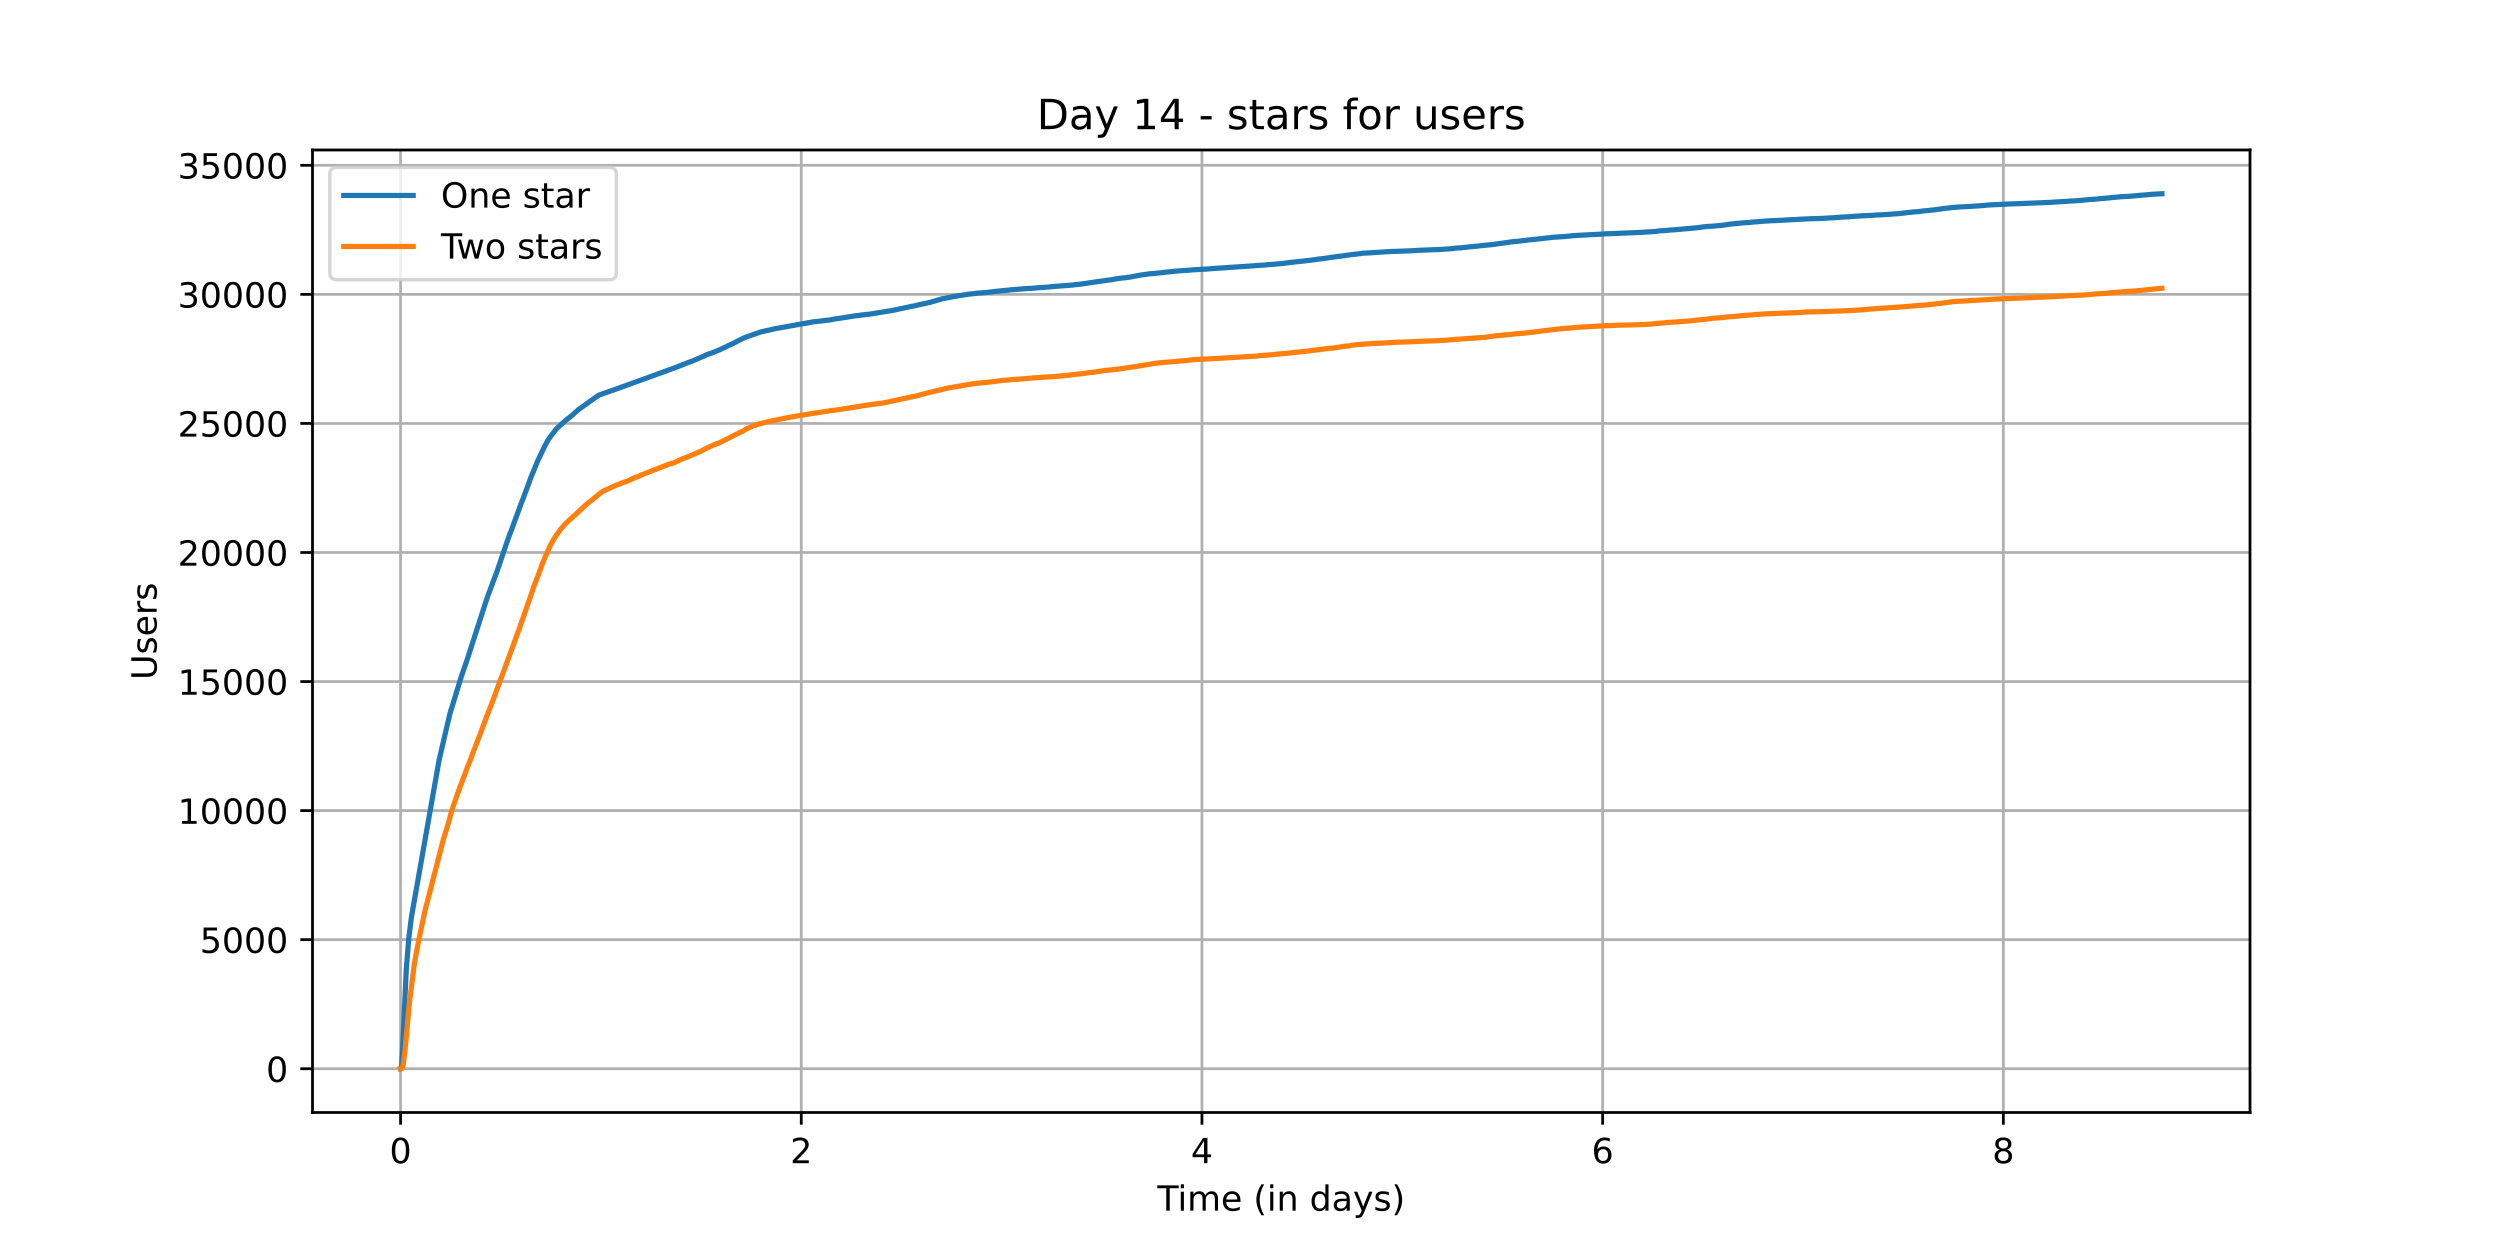 <?xml version="1.0" encoding="utf-8" standalone="no"?>
<!DOCTYPE svg PUBLIC "-//W3C//DTD SVG 1.1//EN"
  "http://www.w3.org/Graphics/SVG/1.1/DTD/svg11.dtd">
<!-- Created with matplotlib (https://matplotlib.org/) -->
<svg height="360pt" version="1.1" viewBox="0 0 720 360" width="720pt" xmlns="http://www.w3.org/2000/svg" xmlns:xlink="http://www.w3.org/1999/xlink">
 <defs>
  <style type="text/css">*{stroke-linecap:butt;stroke-linejoin:round;}</style>
 </defs>
 <g id="figure_1">
  <g id="patch_1">
   <path d="M 0 360 
L 720 360 
L 720 0 
L 0 0 
z
" style="fill:#ffffff;"/>
  </g>
  <g id="axes_1">
   <g id="patch_2">
    <path d="M 90 320.4 
L 648 320.4 
L 648 43.2 
L 90 43.2 
z
" style="fill:#ffffff;"/>
   </g>
   <g id="matplotlib.axis_1">
    <g id="xtick_1">
     <g id="line2d_1">
      <path clip-path="url(#pc7b07ddd65)" d="M 115.364 320.4 
L 115.364 43.2 
" style="fill:none;stroke:#b0b0b0;stroke-linecap:square;stroke-width:0.8;"/>
     </g>
     <g id="line2d_2">
      <defs>
       <path d="M 0 0 
L 0 3.5 
" id="m0584704c24" style="stroke:#000000;stroke-width:0.8;"/>
      </defs>
      <g>
       <use style="stroke:#000000;stroke-width:0.8;" x="115.364" xlink:href="#m0584704c24" y="320.4"/>
      </g>
     </g>
     <g id="text_1">
      <!-- 0 -->
      <g transform="translate(112.182 334.998)scale(0.1 -0.1)">
       <defs>
        <path d="M 31.781 66.406 
Q 24.172 66.406 20.328 58.906 
Q 16.5 51.422 16.5 36.375 
Q 16.5 21.391 20.328 13.891 
Q 24.172 6.391 31.781 6.391 
Q 39.453 6.391 43.281 13.891 
Q 47.125 21.391 47.125 36.375 
Q 47.125 51.422 43.281 58.906 
Q 39.453 66.406 31.781 66.406 
z
M 31.781 74.219 
Q 44.047 74.219 50.516 64.516 
Q 56.984 54.828 56.984 36.375 
Q 56.984 17.969 50.516 8.266 
Q 44.047 -1.422 31.781 -1.422 
Q 19.531 -1.422 13.062 8.266 
Q 6.594 17.969 6.594 36.375 
Q 6.594 54.828 13.062 64.516 
Q 19.531 74.219 31.781 74.219 
z
" id="DejaVuSans-48"/>
       </defs>
       <use xlink:href="#DejaVuSans-48"/>
      </g>
     </g>
    </g>
    <g id="xtick_2">
     <g id="line2d_3">
      <path clip-path="url(#pc7b07ddd65)" d="M 230.763 320.4 
L 230.763 43.2 
" style="fill:none;stroke:#b0b0b0;stroke-linecap:square;stroke-width:0.8;"/>
     </g>
     <g id="line2d_4">
      <g>
       <use style="stroke:#000000;stroke-width:0.8;" x="230.763" xlink:href="#m0584704c24" y="320.4"/>
      </g>
     </g>
     <g id="text_2">
      <!-- 2 -->
      <g transform="translate(227.582 334.998)scale(0.1 -0.1)">
       <defs>
        <path d="M 19.188 8.297 
L 53.609 8.297 
L 53.609 0 
L 7.328 0 
L 7.328 8.297 
Q 12.938 14.109 22.625 23.891 
Q 32.328 33.688 34.812 36.531 
Q 39.547 41.844 41.422 45.531 
Q 43.312 49.219 43.312 52.781 
Q 43.312 58.594 39.234 62.25 
Q 35.156 65.922 28.609 65.922 
Q 23.969 65.922 18.812 64.312 
Q 13.672 62.703 7.812 59.422 
L 7.812 69.391 
Q 13.766 71.781 18.938 73 
Q 24.125 74.219 28.422 74.219 
Q 39.75 74.219 46.484 68.547 
Q 53.219 62.891 53.219 53.422 
Q 53.219 48.922 51.531 44.891 
Q 49.859 40.875 45.406 35.406 
Q 44.188 33.984 37.641 27.219 
Q 31.109 20.453 19.188 8.297 
z
" id="DejaVuSans-50"/>
       </defs>
       <use xlink:href="#DejaVuSans-50"/>
      </g>
     </g>
    </g>
    <g id="xtick_3">
     <g id="line2d_5">
      <path clip-path="url(#pc7b07ddd65)" d="M 346.163 320.4 
L 346.163 43.2 
" style="fill:none;stroke:#b0b0b0;stroke-linecap:square;stroke-width:0.8;"/>
     </g>
     <g id="line2d_6">
      <g>
       <use style="stroke:#000000;stroke-width:0.8;" x="346.163" xlink:href="#m0584704c24" y="320.4"/>
      </g>
     </g>
     <g id="text_3">
      <!-- 4 -->
      <g transform="translate(342.982 334.998)scale(0.1 -0.1)">
       <defs>
        <path d="M 37.797 64.312 
L 12.891 25.391 
L 37.797 25.391 
z
M 35.203 72.906 
L 47.609 72.906 
L 47.609 25.391 
L 58.016 25.391 
L 58.016 17.188 
L 47.609 17.188 
L 47.609 0 
L 37.797 0 
L 37.797 17.188 
L 4.891 17.188 
L 4.891 26.703 
z
" id="DejaVuSans-52"/>
       </defs>
       <use xlink:href="#DejaVuSans-52"/>
      </g>
     </g>
    </g>
    <g id="xtick_4">
     <g id="line2d_7">
      <path clip-path="url(#pc7b07ddd65)" d="M 461.563 320.4 
L 461.563 43.2 
" style="fill:none;stroke:#b0b0b0;stroke-linecap:square;stroke-width:0.8;"/>
     </g>
     <g id="line2d_8">
      <g>
       <use style="stroke:#000000;stroke-width:0.8;" x="461.563" xlink:href="#m0584704c24" y="320.4"/>
      </g>
     </g>
     <g id="text_4">
      <!-- 6 -->
      <g transform="translate(458.382 334.998)scale(0.1 -0.1)">
       <defs>
        <path d="M 33.016 40.375 
Q 26.375 40.375 22.484 35.828 
Q 18.609 31.297 18.609 23.391 
Q 18.609 15.531 22.484 10.953 
Q 26.375 6.391 33.016 6.391 
Q 39.656 6.391 43.531 10.953 
Q 47.406 15.531 47.406 23.391 
Q 47.406 31.297 43.531 35.828 
Q 39.656 40.375 33.016 40.375 
z
M 52.594 71.297 
L 52.594 62.312 
Q 48.875 64.062 45.094 64.984 
Q 41.312 65.922 37.594 65.922 
Q 27.828 65.922 22.672 59.328 
Q 17.531 52.734 16.797 39.406 
Q 19.672 43.656 24.016 45.922 
Q 28.375 48.188 33.594 48.188 
Q 44.578 48.188 50.953 41.516 
Q 57.328 34.859 57.328 23.391 
Q 57.328 12.156 50.688 5.359 
Q 44.047 -1.422 33.016 -1.422 
Q 20.359 -1.422 13.672 8.266 
Q 6.984 17.969 6.984 36.375 
Q 6.984 53.656 15.188 63.938 
Q 23.391 74.219 37.203 74.219 
Q 40.922 74.219 44.703 73.484 
Q 48.484 72.75 52.594 71.297 
z
" id="DejaVuSans-54"/>
       </defs>
       <use xlink:href="#DejaVuSans-54"/>
      </g>
     </g>
    </g>
    <g id="xtick_5">
     <g id="line2d_9">
      <path clip-path="url(#pc7b07ddd65)" d="M 576.963 320.4 
L 576.963 43.2 
" style="fill:none;stroke:#b0b0b0;stroke-linecap:square;stroke-width:0.8;"/>
     </g>
     <g id="line2d_10">
      <g>
       <use style="stroke:#000000;stroke-width:0.8;" x="576.963" xlink:href="#m0584704c24" y="320.4"/>
      </g>
     </g>
     <g id="text_5">
      <!-- 8 -->
      <g transform="translate(573.781 334.998)scale(0.1 -0.1)">
       <defs>
        <path d="M 31.781 34.625 
Q 24.75 34.625 20.719 30.859 
Q 16.703 27.094 16.703 20.516 
Q 16.703 13.922 20.719 10.156 
Q 24.75 6.391 31.781 6.391 
Q 38.812 6.391 42.859 10.172 
Q 46.922 13.969 46.922 20.516 
Q 46.922 27.094 42.891 30.859 
Q 38.875 34.625 31.781 34.625 
z
M 21.922 38.812 
Q 15.578 40.375 12.031 44.719 
Q 8.5 49.078 8.5 55.328 
Q 8.5 64.062 14.719 69.141 
Q 20.953 74.219 31.781 74.219 
Q 42.672 74.219 48.875 69.141 
Q 55.078 64.062 55.078 55.328 
Q 55.078 49.078 51.531 44.719 
Q 48 40.375 41.703 38.812 
Q 48.828 37.156 52.797 32.312 
Q 56.781 27.484 56.781 20.516 
Q 56.781 9.906 50.312 4.234 
Q 43.844 -1.422 31.781 -1.422 
Q 19.734 -1.422 13.25 4.234 
Q 6.781 9.906 6.781 20.516 
Q 6.781 27.484 10.781 32.312 
Q 14.797 37.156 21.922 38.812 
z
M 18.312 54.391 
Q 18.312 48.734 21.844 45.562 
Q 25.391 42.391 31.781 42.391 
Q 38.141 42.391 41.719 45.562 
Q 45.312 48.734 45.312 54.391 
Q 45.312 60.062 41.719 63.234 
Q 38.141 66.406 31.781 66.406 
Q 25.391 66.406 21.844 63.234 
Q 18.312 60.062 18.312 54.391 
z
" id="DejaVuSans-56"/>
       </defs>
       <use xlink:href="#DejaVuSans-56"/>
      </g>
     </g>
    </g>
    <g id="text_6">
     <!-- Time (in days) -->
     <g transform="translate(333.327 348.677)scale(0.1 -0.1)">
      <defs>
       <path d="M -0.297 72.906 
L 61.375 72.906 
L 61.375 64.594 
L 35.5 64.594 
L 35.5 0 
L 25.594 0 
L 25.594 64.594 
L -0.297 64.594 
z
" id="DejaVuSans-84"/>
       <path d="M 9.422 54.688 
L 18.406 54.688 
L 18.406 0 
L 9.422 0 
z
M 9.422 75.984 
L 18.406 75.984 
L 18.406 64.594 
L 9.422 64.594 
z
" id="DejaVuSans-105"/>
       <path d="M 52 44.188 
Q 55.375 50.25 60.062 53.125 
Q 64.75 56 71.094 56 
Q 79.641 56 84.281 50.016 
Q 88.922 44.047 88.922 33.016 
L 88.922 0 
L 79.891 0 
L 79.891 32.719 
Q 79.891 40.578 77.094 44.375 
Q 74.312 48.188 68.609 48.188 
Q 61.625 48.188 57.562 43.547 
Q 53.516 38.922 53.516 30.906 
L 53.516 0 
L 44.484 0 
L 44.484 32.719 
Q 44.484 40.625 41.703 44.406 
Q 38.922 48.188 33.109 48.188 
Q 26.219 48.188 22.156 43.531 
Q 18.109 38.875 18.109 30.906 
L 18.109 0 
L 9.078 0 
L 9.078 54.688 
L 18.109 54.688 
L 18.109 46.188 
Q 21.188 51.219 25.484 53.609 
Q 29.781 56 35.688 56 
Q 41.656 56 45.828 52.969 
Q 50 49.953 52 44.188 
z
" id="DejaVuSans-109"/>
       <path d="M 56.203 29.594 
L 56.203 25.203 
L 14.891 25.203 
Q 15.484 15.922 20.484 11.062 
Q 25.484 6.203 34.422 6.203 
Q 39.594 6.203 44.453 7.469 
Q 49.312 8.734 54.109 11.281 
L 54.109 2.781 
Q 49.266 0.734 44.188 -0.344 
Q 39.109 -1.422 33.891 -1.422 
Q 20.797 -1.422 13.156 6.188 
Q 5.516 13.812 5.516 26.812 
Q 5.516 40.234 12.766 48.109 
Q 20.016 56 32.328 56 
Q 43.359 56 49.781 48.891 
Q 56.203 41.797 56.203 29.594 
z
M 47.219 32.234 
Q 47.125 39.594 43.094 43.984 
Q 39.062 48.391 32.422 48.391 
Q 24.906 48.391 20.391 44.141 
Q 15.875 39.891 15.188 32.172 
z
" id="DejaVuSans-101"/>
       <path id="DejaVuSans-32"/>
       <path d="M 31 75.875 
Q 24.469 64.656 21.281 53.656 
Q 18.109 42.672 18.109 31.391 
Q 18.109 20.125 21.312 9.062 
Q 24.516 -2 31 -13.188 
L 23.188 -13.188 
Q 15.875 -1.703 12.234 9.375 
Q 8.594 20.453 8.594 31.391 
Q 8.594 42.281 12.203 53.312 
Q 15.828 64.359 23.188 75.875 
z
" id="DejaVuSans-40"/>
       <path d="M 54.891 33.016 
L 54.891 0 
L 45.906 0 
L 45.906 32.719 
Q 45.906 40.484 42.875 44.328 
Q 39.844 48.188 33.797 48.188 
Q 26.516 48.188 22.312 43.547 
Q 18.109 38.922 18.109 30.906 
L 18.109 0 
L 9.078 0 
L 9.078 54.688 
L 18.109 54.688 
L 18.109 46.188 
Q 21.344 51.125 25.703 53.562 
Q 30.078 56 35.797 56 
Q 45.219 56 50.047 50.172 
Q 54.891 44.344 54.891 33.016 
z
" id="DejaVuSans-110"/>
       <path d="M 45.406 46.391 
L 45.406 75.984 
L 54.391 75.984 
L 54.391 0 
L 45.406 0 
L 45.406 8.203 
Q 42.578 3.328 38.25 0.953 
Q 33.938 -1.422 27.875 -1.422 
Q 17.969 -1.422 11.734 6.484 
Q 5.516 14.406 5.516 27.297 
Q 5.516 40.188 11.734 48.094 
Q 17.969 56 27.875 56 
Q 33.938 56 38.25 53.625 
Q 42.578 51.266 45.406 46.391 
z
M 14.797 27.297 
Q 14.797 17.391 18.875 11.75 
Q 22.953 6.109 30.078 6.109 
Q 37.203 6.109 41.297 11.75 
Q 45.406 17.391 45.406 27.297 
Q 45.406 37.203 41.297 42.844 
Q 37.203 48.484 30.078 48.484 
Q 22.953 48.484 18.875 42.844 
Q 14.797 37.203 14.797 27.297 
z
" id="DejaVuSans-100"/>
       <path d="M 34.281 27.484 
Q 23.391 27.484 19.188 25 
Q 14.984 22.516 14.984 16.5 
Q 14.984 11.719 18.141 8.906 
Q 21.297 6.109 26.703 6.109 
Q 34.188 6.109 38.703 11.406 
Q 43.219 16.703 43.219 25.484 
L 43.219 27.484 
z
M 52.203 31.203 
L 52.203 0 
L 43.219 0 
L 43.219 8.297 
Q 40.141 3.328 35.547 0.953 
Q 30.953 -1.422 24.312 -1.422 
Q 15.922 -1.422 10.953 3.297 
Q 6 8.016 6 15.922 
Q 6 25.141 12.172 29.828 
Q 18.359 34.516 30.609 34.516 
L 43.219 34.516 
L 43.219 35.406 
Q 43.219 41.609 39.141 45 
Q 35.062 48.391 27.688 48.391 
Q 23 48.391 18.547 47.266 
Q 14.109 46.141 10.016 43.891 
L 10.016 52.203 
Q 14.938 54.109 19.578 55.047 
Q 24.219 56 28.609 56 
Q 40.484 56 46.344 49.844 
Q 52.203 43.703 52.203 31.203 
z
" id="DejaVuSans-97"/>
       <path d="M 32.172 -5.078 
Q 28.375 -14.844 24.75 -17.812 
Q 21.141 -20.797 15.094 -20.797 
L 7.906 -20.797 
L 7.906 -13.281 
L 13.188 -13.281 
Q 16.891 -13.281 18.938 -11.516 
Q 21 -9.766 23.484 -3.219 
L 25.094 0.875 
L 2.984 54.688 
L 12.5 54.688 
L 29.594 11.922 
L 46.688 54.688 
L 56.203 54.688 
z
" id="DejaVuSans-121"/>
       <path d="M 44.281 53.078 
L 44.281 44.578 
Q 40.484 46.531 36.375 47.5 
Q 32.281 48.484 27.875 48.484 
Q 21.188 48.484 17.844 46.438 
Q 14.5 44.391 14.5 40.281 
Q 14.5 37.156 16.891 35.375 
Q 19.281 33.594 26.516 31.984 
L 29.594 31.297 
Q 39.156 29.25 43.188 25.516 
Q 47.219 21.781 47.219 15.094 
Q 47.219 7.469 41.188 3.016 
Q 35.156 -1.422 24.609 -1.422 
Q 20.219 -1.422 15.453 -0.562 
Q 10.688 0.297 5.422 2 
L 5.422 11.281 
Q 10.406 8.688 15.234 7.391 
Q 20.062 6.109 24.812 6.109 
Q 31.156 6.109 34.562 8.281 
Q 37.984 10.453 37.984 14.406 
Q 37.984 18.062 35.516 20.016 
Q 33.062 21.969 24.703 23.781 
L 21.578 24.516 
Q 13.234 26.266 9.516 29.906 
Q 5.812 33.547 5.812 39.891 
Q 5.812 47.609 11.281 51.797 
Q 16.75 56 26.812 56 
Q 31.781 56 36.172 55.266 
Q 40.578 54.547 44.281 53.078 
z
" id="DejaVuSans-115"/>
       <path d="M 8.016 75.875 
L 15.828 75.875 
Q 23.141 64.359 26.781 53.312 
Q 30.422 42.281 30.422 31.391 
Q 30.422 20.453 26.781 9.375 
Q 23.141 -1.703 15.828 -13.188 
L 8.016 -13.188 
Q 14.5 -2 17.703 9.062 
Q 20.906 20.125 20.906 31.391 
Q 20.906 42.672 17.703 53.656 
Q 14.5 64.656 8.016 75.875 
z
" id="DejaVuSans-41"/>
      </defs>
      <use xlink:href="#DejaVuSans-84"/>
      <use x="57.959" xlink:href="#DejaVuSans-105"/>
      <use x="85.742" xlink:href="#DejaVuSans-109"/>
      <use x="183.154" xlink:href="#DejaVuSans-101"/>
      <use x="244.678" xlink:href="#DejaVuSans-32"/>
      <use x="276.465" xlink:href="#DejaVuSans-40"/>
      <use x="315.479" xlink:href="#DejaVuSans-105"/>
      <use x="343.262" xlink:href="#DejaVuSans-110"/>
      <use x="406.641" xlink:href="#DejaVuSans-32"/>
      <use x="438.428" xlink:href="#DejaVuSans-100"/>
      <use x="501.904" xlink:href="#DejaVuSans-97"/>
      <use x="563.184" xlink:href="#DejaVuSans-121"/>
      <use x="622.363" xlink:href="#DejaVuSans-115"/>
      <use x="674.463" xlink:href="#DejaVuSans-41"/>
     </g>
    </g>
   </g>
   <g id="matplotlib.axis_2">
    <g id="ytick_1">
     <g id="line2d_11">
      <path clip-path="url(#pc7b07ddd65)" d="M 90 307.8 
L 648 307.8 
" style="fill:none;stroke:#b0b0b0;stroke-linecap:square;stroke-width:0.8;"/>
     </g>
     <g id="line2d_12">
      <defs>
       <path d="M 0 0 
L -3.5 0 
" id="mf9b6a580a2" style="stroke:#000000;stroke-width:0.8;"/>
      </defs>
      <g>
       <use style="stroke:#000000;stroke-width:0.8;" x="90" xlink:href="#mf9b6a580a2" y="307.8"/>
      </g>
     </g>
     <g id="text_7">
      <!-- 0 -->
      <g transform="translate(76.638 311.599)scale(0.1 -0.1)">
       <use xlink:href="#DejaVuSans-48"/>
      </g>
     </g>
    </g>
    <g id="ytick_2">
     <g id="line2d_13">
      <path clip-path="url(#pc7b07ddd65)" d="M 90 270.63 
L 648 270.63 
" style="fill:none;stroke:#b0b0b0;stroke-linecap:square;stroke-width:0.8;"/>
     </g>
     <g id="line2d_14">
      <g>
       <use style="stroke:#000000;stroke-width:0.8;" x="90" xlink:href="#mf9b6a580a2" y="270.63"/>
      </g>
     </g>
     <g id="text_8">
      <!-- 5000 -->
      <g transform="translate(57.55 274.429)scale(0.1 -0.1)">
       <defs>
        <path d="M 10.797 72.906 
L 49.516 72.906 
L 49.516 64.594 
L 19.828 64.594 
L 19.828 46.734 
Q 21.969 47.469 24.109 47.828 
Q 26.266 48.188 28.422 48.188 
Q 40.625 48.188 47.75 41.5 
Q 54.891 34.812 54.891 23.391 
Q 54.891 11.625 47.562 5.094 
Q 40.234 -1.422 26.906 -1.422 
Q 22.312 -1.422 17.547 -0.641 
Q 12.797 0.141 7.719 1.703 
L 7.719 11.625 
Q 12.109 9.234 16.797 8.062 
Q 21.484 6.891 26.703 6.891 
Q 35.156 6.891 40.078 11.328 
Q 45.016 15.766 45.016 23.391 
Q 45.016 31 40.078 35.438 
Q 35.156 39.891 26.703 39.891 
Q 22.75 39.891 18.812 39.016 
Q 14.891 38.141 10.797 36.281 
z
" id="DejaVuSans-53"/>
       </defs>
       <use xlink:href="#DejaVuSans-53"/>
       <use x="63.623" xlink:href="#DejaVuSans-48"/>
       <use x="127.246" xlink:href="#DejaVuSans-48"/>
       <use x="190.869" xlink:href="#DejaVuSans-48"/>
      </g>
     </g>
    </g>
    <g id="ytick_3">
     <g id="line2d_15">
      <path clip-path="url(#pc7b07ddd65)" d="M 90 233.459 
L 648 233.459 
" style="fill:none;stroke:#b0b0b0;stroke-linecap:square;stroke-width:0.8;"/>
     </g>
     <g id="line2d_16">
      <g>
       <use style="stroke:#000000;stroke-width:0.8;" x="90" xlink:href="#mf9b6a580a2" y="233.459"/>
      </g>
     </g>
     <g id="text_9">
      <!-- 10000 -->
      <g transform="translate(51.188 237.259)scale(0.1 -0.1)">
       <defs>
        <path d="M 12.406 8.297 
L 28.516 8.297 
L 28.516 63.922 
L 10.984 60.406 
L 10.984 69.391 
L 28.422 72.906 
L 38.281 72.906 
L 38.281 8.297 
L 54.391 8.297 
L 54.391 0 
L 12.406 0 
z
" id="DejaVuSans-49"/>
       </defs>
       <use xlink:href="#DejaVuSans-49"/>
       <use x="63.623" xlink:href="#DejaVuSans-48"/>
       <use x="127.246" xlink:href="#DejaVuSans-48"/>
       <use x="190.869" xlink:href="#DejaVuSans-48"/>
       <use x="254.492" xlink:href="#DejaVuSans-48"/>
      </g>
     </g>
    </g>
    <g id="ytick_4">
     <g id="line2d_17">
      <path clip-path="url(#pc7b07ddd65)" d="M 90 196.289 
L 648 196.289 
" style="fill:none;stroke:#b0b0b0;stroke-linecap:square;stroke-width:0.8;"/>
     </g>
     <g id="line2d_18">
      <g>
       <use style="stroke:#000000;stroke-width:0.8;" x="90" xlink:href="#mf9b6a580a2" y="196.289"/>
      </g>
     </g>
     <g id="text_10">
      <!-- 15000 -->
      <g transform="translate(51.188 200.088)scale(0.1 -0.1)">
       <use xlink:href="#DejaVuSans-49"/>
       <use x="63.623" xlink:href="#DejaVuSans-53"/>
       <use x="127.246" xlink:href="#DejaVuSans-48"/>
       <use x="190.869" xlink:href="#DejaVuSans-48"/>
       <use x="254.492" xlink:href="#DejaVuSans-48"/>
      </g>
     </g>
    </g>
    <g id="ytick_5">
     <g id="line2d_19">
      <path clip-path="url(#pc7b07ddd65)" d="M 90 159.119 
L 648 159.119 
" style="fill:none;stroke:#b0b0b0;stroke-linecap:square;stroke-width:0.8;"/>
     </g>
     <g id="line2d_20">
      <g>
       <use style="stroke:#000000;stroke-width:0.8;" x="90" xlink:href="#mf9b6a580a2" y="159.119"/>
      </g>
     </g>
     <g id="text_11">
      <!-- 20000 -->
      <g transform="translate(51.188 162.918)scale(0.1 -0.1)">
       <use xlink:href="#DejaVuSans-50"/>
       <use x="63.623" xlink:href="#DejaVuSans-48"/>
       <use x="127.246" xlink:href="#DejaVuSans-48"/>
       <use x="190.869" xlink:href="#DejaVuSans-48"/>
       <use x="254.492" xlink:href="#DejaVuSans-48"/>
      </g>
     </g>
    </g>
    <g id="ytick_6">
     <g id="line2d_21">
      <path clip-path="url(#pc7b07ddd65)" d="M 90 121.948 
L 648 121.948 
" style="fill:none;stroke:#b0b0b0;stroke-linecap:square;stroke-width:0.8;"/>
     </g>
     <g id="line2d_22">
      <g>
       <use style="stroke:#000000;stroke-width:0.8;" x="90" xlink:href="#mf9b6a580a2" y="121.948"/>
      </g>
     </g>
     <g id="text_12">
      <!-- 25000 -->
      <g transform="translate(51.188 125.748)scale(0.1 -0.1)">
       <use xlink:href="#DejaVuSans-50"/>
       <use x="63.623" xlink:href="#DejaVuSans-53"/>
       <use x="127.246" xlink:href="#DejaVuSans-48"/>
       <use x="190.869" xlink:href="#DejaVuSans-48"/>
       <use x="254.492" xlink:href="#DejaVuSans-48"/>
      </g>
     </g>
    </g>
    <g id="ytick_7">
     <g id="line2d_23">
      <path clip-path="url(#pc7b07ddd65)" d="M 90 84.778 
L 648 84.778 
" style="fill:none;stroke:#b0b0b0;stroke-linecap:square;stroke-width:0.8;"/>
     </g>
     <g id="line2d_24">
      <g>
       <use style="stroke:#000000;stroke-width:0.8;" x="90" xlink:href="#mf9b6a580a2" y="84.778"/>
      </g>
     </g>
     <g id="text_13">
      <!-- 30000 -->
      <g transform="translate(51.188 88.577)scale(0.1 -0.1)">
       <defs>
        <path d="M 40.578 39.312 
Q 47.656 37.797 51.625 33 
Q 55.609 28.219 55.609 21.188 
Q 55.609 10.406 48.188 4.484 
Q 40.766 -1.422 27.094 -1.422 
Q 22.516 -1.422 17.656 -0.516 
Q 12.797 0.391 7.625 2.203 
L 7.625 11.719 
Q 11.719 9.328 16.594 8.109 
Q 21.484 6.891 26.812 6.891 
Q 36.078 6.891 40.938 10.547 
Q 45.797 14.203 45.797 21.188 
Q 45.797 27.641 41.281 31.266 
Q 36.766 34.906 28.719 34.906 
L 20.219 34.906 
L 20.219 43.016 
L 29.109 43.016 
Q 36.375 43.016 40.234 45.922 
Q 44.094 48.828 44.094 54.297 
Q 44.094 59.906 40.109 62.906 
Q 36.141 65.922 28.719 65.922 
Q 24.656 65.922 20.016 65.031 
Q 15.375 64.156 9.812 62.312 
L 9.812 71.094 
Q 15.438 72.656 20.344 73.438 
Q 25.25 74.219 29.594 74.219 
Q 40.828 74.219 47.359 69.109 
Q 53.906 64.016 53.906 55.328 
Q 53.906 49.266 50.438 45.094 
Q 46.969 40.922 40.578 39.312 
z
" id="DejaVuSans-51"/>
       </defs>
       <use xlink:href="#DejaVuSans-51"/>
       <use x="63.623" xlink:href="#DejaVuSans-48"/>
       <use x="127.246" xlink:href="#DejaVuSans-48"/>
       <use x="190.869" xlink:href="#DejaVuSans-48"/>
       <use x="254.492" xlink:href="#DejaVuSans-48"/>
      </g>
     </g>
    </g>
    <g id="ytick_8">
     <g id="line2d_25">
      <path clip-path="url(#pc7b07ddd65)" d="M 90 47.608 
L 648 47.608 
" style="fill:none;stroke:#b0b0b0;stroke-linecap:square;stroke-width:0.8;"/>
     </g>
     <g id="line2d_26">
      <g>
       <use style="stroke:#000000;stroke-width:0.8;" x="90" xlink:href="#mf9b6a580a2" y="47.608"/>
      </g>
     </g>
     <g id="text_14">
      <!-- 35000 -->
      <g transform="translate(51.188 51.407)scale(0.1 -0.1)">
       <use xlink:href="#DejaVuSans-51"/>
       <use x="63.623" xlink:href="#DejaVuSans-53"/>
       <use x="127.246" xlink:href="#DejaVuSans-48"/>
       <use x="190.869" xlink:href="#DejaVuSans-48"/>
       <use x="254.492" xlink:href="#DejaVuSans-48"/>
      </g>
     </g>
    </g>
    <g id="text_15">
     <!-- Users -->
     <g transform="translate(45.108 195.801)rotate(-90)scale(0.1 -0.1)">
      <defs>
       <path d="M 8.688 72.906 
L 18.609 72.906 
L 18.609 28.609 
Q 18.609 16.891 22.844 11.734 
Q 27.094 6.594 36.625 6.594 
Q 46.094 6.594 50.344 11.734 
Q 54.594 16.891 54.594 28.609 
L 54.594 72.906 
L 64.5 72.906 
L 64.5 27.391 
Q 64.5 13.141 57.438 5.859 
Q 50.391 -1.422 36.625 -1.422 
Q 22.797 -1.422 15.734 5.859 
Q 8.688 13.141 8.688 27.391 
z
" id="DejaVuSans-85"/>
       <path d="M 41.109 46.297 
Q 39.594 47.172 37.812 47.578 
Q 36.031 48 33.891 48 
Q 26.266 48 22.188 43.047 
Q 18.109 38.094 18.109 28.812 
L 18.109 0 
L 9.078 0 
L 9.078 54.688 
L 18.109 54.688 
L 18.109 46.188 
Q 20.953 51.172 25.484 53.578 
Q 30.031 56 36.531 56 
Q 37.453 56 38.578 55.875 
Q 39.703 55.766 41.062 55.516 
z
" id="DejaVuSans-114"/>
      </defs>
      <use xlink:href="#DejaVuSans-85"/>
      <use x="73.193" xlink:href="#DejaVuSans-115"/>
      <use x="125.293" xlink:href="#DejaVuSans-101"/>
      <use x="186.816" xlink:href="#DejaVuSans-114"/>
      <use x="227.93" xlink:href="#DejaVuSans-115"/>
     </g>
    </g>
   </g>
   <g id="line2d_27">
    <path clip-path="url(#pc7b07ddd65)" d="M 115.364 307.8 
L 115.507 307.763 
L 115.625 307.302 
L 115.904 302.879 
L 117.015 279.097 
L 117.73 270.228 
L 118.484 264.155 
L 126.466 218.874 
L 129.524 205.738 
L 129.882 204.496 
L 130.16 203.641 
L 130.517 202.489 
L 132.901 194.728 
L 133.059 194.252 
L 134.211 190.951 
L 134.648 189.65 
L 140.092 172.805 
L 140.251 172.374 
L 140.569 171.4 
L 141.165 169.861 
L 142.277 166.835 
L 143.072 164.761 
L 145.971 156.227 
L 146.804 153.878 
L 146.963 153.469 
L 147.32 152.599 
L 148.036 150.614 
L 148.393 149.64 
L 149.346 147.075 
L 150.022 145.195 
L 150.101 145.046 
L 152.127 139.634 
L 152.325 139.114 
L 152.802 137.716 
L 153.636 135.753 
L 154.073 134.616 
L 154.431 133.761 
L 154.947 132.534 
L 156.813 128.639 
L 156.933 128.416 
L 157.688 126.974 
L 158.085 126.372 
L 158.363 126.007 
L 158.84 125.301 
L 159.475 124.528 
L 160.071 123.703 
L 160.667 123.086 
L 163.407 120.647 
L 163.805 120.387 
L 164.957 119.436 
L 165.076 119.332 
L 165.83 118.64 
L 166.188 118.35 
L 166.546 117.993 
L 169.564 115.852 
L 169.842 115.637 
L 172.462 113.793 
L 177.943 111.868 
L 178.303 111.764 
L 178.701 111.585 
L 178.94 111.481 
L 179.298 111.385 
L 193.321 106.292 
L 194.036 106.047 
L 198.524 104.278 
L 198.801 104.196 
L 199.397 103.995 
L 199.754 103.802 
L 200.389 103.571 
L 202.018 102.85 
L 202.256 102.761 
L 202.772 102.553 
L 203.328 102.233 
L 203.725 102.07 
L 204.718 101.772 
L 207.34 100.694 
L 207.816 100.471 
L 209.087 99.884 
L 209.723 99.542 
L 210.16 99.356 
L 211.233 98.873 
L 211.471 98.724 
L 211.749 98.605 
L 212.027 98.442 
L 212.385 98.249 
L 214.093 97.401 
L 214.53 97.215 
L 215.245 96.94 
L 219.138 95.587 
L 222.356 94.873 
L 222.594 94.807 
L 222.991 94.702 
L 234.189 92.695 
L 235.182 92.591 
L 236.652 92.42 
L 237.406 92.316 
L 238.756 92.175 
L 239.391 92.078 
L 240.186 91.9 
L 242.846 91.506 
L 243.481 91.402 
L 246.499 90.941 
L 247.333 90.837 
L 249.279 90.584 
L 250.431 90.48 
L 255.714 89.61 
L 256.469 89.513 
L 257.104 89.387 
L 261.95 88.361 
L 262.665 88.205 
L 263.34 88.101 
L 263.737 87.99 
L 264.134 87.885 
L 264.77 87.759 
L 265.208 87.662 
L 265.605 87.551 
L 266.281 87.454 
L 267.314 87.179 
L 267.87 87.083 
L 268.346 86.934 
L 269.498 86.614 
L 270.055 86.428 
L 271.405 86.042 
L 271.961 85.953 
L 272.319 85.878 
L 272.836 85.782 
L 273.55 85.618 
L 274.146 85.514 
L 274.782 85.388 
L 279.032 84.711 
L 280.104 84.607 
L 281.733 84.414 
L 283.163 84.31 
L 284.235 84.22 
L 285.188 84.116 
L 285.466 84.079 
L 286.3 83.975 
L 286.776 83.908 
L 287.848 83.804 
L 289.238 83.655 
L 290.589 83.551 
L 291.105 83.462 
L 292.614 83.358 
L 293.647 83.269 
L 295.079 83.165 
L 296.032 83.098 
L 297.781 82.994 
L 298.059 82.949 
L 299.369 82.845 
L 300.203 82.801 
L 301.513 82.696 
L 302.784 82.57 
L 304.016 82.466 
L 305.009 82.392 
L 306.398 82.288 
L 307.311 82.228 
L 308.423 82.124 
L 308.741 82.109 
L 309.535 82.005 
L 310.925 81.856 
L 311.639 81.782 
L 311.839 81.723 
L 312.752 81.619 
L 313.07 81.559 
L 315.929 81.128 
L 316.723 81.024 
L 319.225 80.667 
L 320.257 80.563 
L 320.654 80.444 
L 321.329 80.347 
L 321.528 80.295 
L 322.005 80.228 
L 322.64 80.132 
L 323.117 80.072 
L 324.15 79.983 
L 324.785 79.886 
L 325.262 79.827 
L 325.938 79.723 
L 326.693 79.552 
L 327.288 79.455 
L 328.003 79.299 
L 328.679 79.195 
L 330.984 78.868 
L 332.335 78.764 
L 333.646 78.623 
L 334.719 78.526 
L 335.195 78.452 
L 336.148 78.348 
L 337.379 78.229 
L 338.253 78.125 
L 339.325 78.028 
L 340.714 77.924 
L 341.588 77.872 
L 342.859 77.775 
L 343.255 77.73 
L 345.161 77.626 
L 346.114 77.56 
L 348.06 77.455 
L 348.259 77.426 
L 349.251 77.351 
L 350.522 77.247 
L 351.316 77.21 
L 352.984 77.106 
L 354.136 77.002 
L 355.922 76.898 
L 356.875 76.831 
L 358.463 76.727 
L 359.416 76.66 
L 361.005 76.556 
L 362.117 76.452 
L 364.023 76.348 
L 365.294 76.221 
L 366.803 76.117 
L 368.113 75.983 
L 369.305 75.887 
L 369.781 75.827 
L 370.575 75.723 
L 372.204 75.523 
L 373.116 75.426 
L 373.593 75.359 
L 374.785 75.255 
L 376.452 75.047 
L 377.485 74.958 
L 377.723 74.891 
L 378.637 74.794 
L 379.232 74.683 
L 380.068 74.578 
L 381.379 74.437 
L 381.934 74.333 
L 384.319 73.999 
L 385.034 73.895 
L 386.583 73.716 
L 387.179 73.619 
L 387.656 73.545 
L 388.45 73.441 
L 388.967 73.359 
L 390 73.255 
L 391.828 73.025 
L 392.463 72.921 
L 393.258 72.883 
L 395.243 72.779 
L 396.277 72.698 
L 398.024 72.594 
L 399.017 72.519 
L 401.002 72.415 
L 401.677 72.4 
L 404.655 72.296 
L 405.41 72.266 
L 407.794 72.162 
L 408.231 72.11 
L 410.772 72.006 
L 411.605 71.962 
L 414.623 71.858 
L 415.616 71.783 
L 417.363 71.679 
L 418.435 71.583 
L 419.071 71.478 
L 419.429 71.456 
L 420.898 71.36 
L 421.374 71.293 
L 422.367 71.203 
L 422.645 71.159 
L 423.598 71.062 
L 423.995 71.018 
L 425.186 70.913 
L 426.655 70.75 
L 427.529 70.646 
L 428.68 70.542 
L 429.792 70.438 
L 432.176 70.103 
L 432.97 69.999 
L 435.67 69.605 
L 437.02 69.501 
L 438.609 69.315 
L 439.562 69.211 
L 440.118 69.107 
L 441.349 69.003 
L 442.937 68.817 
L 444.089 68.713 
L 445.717 68.512 
L 446.63 68.423 
L 446.869 68.371 
L 447.822 68.304 
L 449.37 68.2 
L 450.204 68.155 
L 451.236 68.051 
L 452.269 67.97 
L 453.103 67.865 
L 454.016 67.806 
L 455.922 67.702 
L 456.716 67.665 
L 458.543 67.568 
L 458.9 67.553 
L 460.727 67.457 
L 461.124 67.427 
L 462.633 67.33 
L 462.951 67.315 
L 465.969 67.211 
L 466.882 67.152 
L 469.701 67.048 
L 470.456 67.018 
L 472.838 66.914 
L 473.791 66.847 
L 475.538 66.743 
L 475.896 66.713 
L 477.286 66.609 
L 477.882 66.498 
L 479.509 66.394 
L 480.741 66.275 
L 482.249 66.178 
L 482.488 66.156 
L 483.679 66.052 
L 484.83 65.94 
L 486.101 65.836 
L 487.213 65.732 
L 488.404 65.628 
L 490.35 65.375 
L 491.065 65.286 
L 491.342 65.249 
L 492.971 65.152 
L 493.369 65.122 
L 494.44 65.033 
L 495.632 64.929 
L 498.055 64.587 
L 498.889 64.483 
L 500.2 64.349 
L 501.272 64.245 
L 502.265 64.171 
L 503.773 64.067 
L 505.044 63.94 
L 506.434 63.836 
L 507.506 63.747 
L 508.538 63.665 
L 510.325 63.561 
L 511.08 63.531 
L 513.542 63.427 
L 514.495 63.36 
L 516.083 63.256 
L 516.758 63.242 
L 518.386 63.137 
L 519.22 63.093 
L 521.762 62.989 
L 522.437 62.974 
L 525.256 62.877 
L 525.653 62.847 
L 526.566 62.788 
L 528.433 62.684 
L 529.504 62.595 
L 530.457 62.528 
L 532.685 62.424 
L 533.2 62.342 
L 535.027 62.238 
L 536.02 62.164 
L 538.403 62.059 
L 539.197 62.022 
L 540.586 61.918 
L 541.341 61.889 
L 543.366 61.784 
L 544.438 61.695 
L 545.788 61.591 
L 546.701 61.532 
L 547.733 61.428 
L 548.17 61.376 
L 549.044 61.271 
L 549.362 61.212 
L 550.593 61.115 
L 551.069 61.041 
L 552.46 60.952 
L 552.737 60.915 
L 553.453 60.818 
L 553.889 60.759 
L 555.041 60.654 
L 556.392 60.506 
L 557.385 60.402 
L 559.809 60.052 
L 560.723 59.956 
L 560.961 59.933 
L 561.676 59.837 
L 562.113 59.777 
L 563.463 59.681 
L 563.901 59.629 
L 566.125 59.524 
L 566.998 59.472 
L 568.667 59.368 
L 569.54 59.316 
L 570.931 59.212 
L 572.202 59.086 
L 573.75 58.982 
L 574.544 58.945 
L 577.046 58.841 
L 577.999 58.774 
L 580.779 58.67 
L 581.454 58.655 
L 583.757 58.551 
L 584.472 58.528 
L 587.092 58.424 
L 587.886 58.387 
L 590.507 58.283 
L 591.54 58.201 
L 593.326 58.097 
L 593.724 58.067 
L 595.549 57.963 
L 595.986 57.919 
L 597.972 57.815 
L 598.369 57.777 
L 599.759 57.673 
L 600.076 57.614 
L 601.228 57.525 
L 601.545 57.473 
L 603.293 57.376 
L 603.73 57.324 
L 604.842 57.22 
L 605.914 57.131 
L 607.026 57.027 
L 608.376 56.885 
L 609.608 56.781 
L 610.799 56.662 
L 612.785 56.558 
L 613.739 56.491 
L 615.05 56.387 
L 616.36 56.246 
L 617.91 56.142 
L 619.34 55.986 
L 621.247 55.882 
L 622.2 55.815 
L 622.636 55.8 
L 622.636 55.8 
" style="fill:none;stroke:#1f77b4;stroke-linecap:square;stroke-width:1.5;"/>
   </g>
   <g id="line2d_28">
    <path clip-path="url(#pc7b07ddd65)" d="M 115.364 307.8 
L 115.745 307.711 
L 115.904 307.421 
L 116.142 306.529 
L 116.618 302.67 
L 117.294 295.571 
L 117.929 288.583 
L 119.359 277.372 
L 119.994 273.901 
L 120.352 272.05 
L 120.669 270.444 
L 122.417 262.229 
L 127.778 241.384 
L 127.897 241.102 
L 129.167 236.931 
L 129.842 234.403 
L 130.676 231.727 
L 131.55 229.281 
L 132.305 227.14 
L 132.821 225.773 
L 133.417 224.196 
L 133.734 223.386 
L 134.409 221.483 
L 134.608 220.97 
L 134.887 220.301 
L 135.247 219.402 
L 135.566 218.584 
L 136.439 216.138 
L 136.678 215.647 
L 137.67 213.001 
L 137.909 212.421 
L 140.251 206.117 
L 141.006 204.169 
L 141.642 202.586 
L 142.634 199.909 
L 142.953 198.973 
L 145.177 193.011 
L 148.512 183.911 
L 149.029 182.462 
L 149.585 181.012 
L 149.902 180.068 
L 153.159 170.708 
L 153.715 168.954 
L 154.152 167.854 
L 154.629 166.605 
L 154.828 166.151 
L 156.138 162.538 
L 156.575 161.408 
L 158.522 156.993 
L 159.951 154.524 
L 160.587 153.669 
L 161.382 152.495 
L 161.581 152.302 
L 161.899 151.937 
L 162.931 150.755 
L 163.765 149.975 
L 169.207 144.987 
L 169.762 144.548 
L 170.438 144.057 
L 170.557 144.005 
L 170.834 143.686 
L 172.661 142.206 
L 172.939 141.991 
L 173.615 141.5 
L 173.814 141.396 
L 174.251 141.21 
L 174.489 141.098 
L 175.839 140.481 
L 177.07 139.902 
L 177.507 139.708 
L 178.023 139.537 
L 178.542 139.329 
L 179.258 139.054 
L 179.774 138.853 
L 180.093 138.749 
L 180.888 138.504 
L 181.248 138.311 
L 182.678 137.634 
L 183.076 137.456 
L 183.474 137.359 
L 183.99 137.173 
L 184.427 136.906 
L 191.972 133.947 
L 192.607 133.709 
L 193.917 133.33 
L 194.513 133.107 
L 195.982 132.393 
L 196.419 132.2 
L 196.736 132.051 
L 197.213 131.903 
L 200.032 130.75 
L 200.43 130.52 
L 200.906 130.371 
L 202.137 129.814 
L 202.574 129.553 
L 204.122 128.795 
L 204.281 128.706 
L 205.433 128.186 
L 206.068 127.955 
L 206.744 127.702 
L 207.022 127.606 
L 207.776 127.227 
L 208.094 127.063 
L 208.333 126.914 
L 209.723 126.26 
L 210.12 126.074 
L 210.836 125.688 
L 213.06 124.55 
L 214.173 124.037 
L 214.768 123.614 
L 216.318 122.922 
L 216.953 122.58 
L 217.589 122.491 
L 218.502 122.097 
L 218.979 122 
L 219.893 121.77 
L 220.21 121.681 
L 220.488 121.599 
L 220.965 121.495 
L 226.764 120.291 
L 227.32 120.186 
L 227.916 120.09 
L 228.353 120.03 
L 228.869 119.926 
L 229.464 119.815 
L 234.07 119.056 
L 234.825 118.952 
L 237.922 118.477 
L 238.637 118.38 
L 239.272 118.246 
L 240.305 118.142 
L 242.251 117.882 
L 242.846 117.778 
L 246.896 117.124 
L 247.651 117.027 
L 248.286 116.901 
L 251.464 116.417 
L 252.339 116.313 
L 254.086 116.09 
L 254.722 115.986 
L 258.375 115.198 
L 258.653 115.116 
L 259.169 115.02 
L 259.963 114.826 
L 260.638 114.73 
L 261.354 114.574 
L 261.791 114.492 
L 262.109 114.373 
L 262.784 114.269 
L 263.538 114.098 
L 264.055 113.994 
L 265.247 113.659 
L 266.161 113.436 
L 267.235 113.132 
L 267.671 112.998 
L 268.346 112.909 
L 268.664 112.79 
L 271.207 112.217 
L 271.643 112.083 
L 272.081 111.979 
L 272.398 111.86 
L 279.985 110.559 
L 280.938 110.455 
L 281.495 110.366 
L 282.766 110.24 
L 284.076 110.136 
L 285.426 109.987 
L 286.34 109.883 
L 288.483 109.585 
L 289.436 109.481 
L 290.111 109.467 
L 290.906 109.37 
L 291.304 109.333 
L 292.693 109.229 
L 293.527 109.184 
L 294.761 109.08 
L 295.754 109.006 
L 296.986 108.902 
L 297.423 108.85 
L 298.853 108.753 
L 299.211 108.738 
L 300.362 108.634 
L 301.315 108.567 
L 303.578 108.463 
L 304.016 108.418 
L 305.286 108.285 
L 306.279 108.188 
L 306.557 108.151 
L 307.907 108.047 
L 309.813 107.794 
L 311.163 107.69 
L 313.784 107.303 
L 314.976 107.199 
L 318.272 106.694 
L 319.225 106.59 
L 320.296 106.493 
L 321.091 106.389 
L 322.282 106.27 
L 323.038 106.166 
L 326.216 105.683 
L 327.209 105.579 
L 327.964 105.415 
L 332.891 104.597 
L 333.964 104.493 
L 334.242 104.441 
L 335.711 104.337 
L 336.743 104.255 
L 338.054 104.159 
L 338.451 104.129 
L 339.086 104.032 
L 339.484 103.995 
L 340.913 103.898 
L 341.191 103.854 
L 342.263 103.75 
L 343.732 103.579 
L 345.837 103.475 
L 346.194 103.445 
L 348.378 103.341 
L 349.212 103.296 
L 351.396 103.192 
L 351.713 103.177 
L 353.143 103.073 
L 354.016 103.021 
L 355.605 102.917 
L 356.359 102.887 
L 358.066 102.783 
L 358.384 102.768 
L 359.853 102.664 
L 360.648 102.627 
L 362.117 102.531 
L 362.594 102.464 
L 363.627 102.36 
L 364.46 102.315 
L 365.612 102.211 
L 366.723 102.114 
L 368.272 101.936 
L 369.463 101.832 
L 370.298 101.787 
L 371.33 101.683 
L 372.918 101.49 
L 374.149 101.386 
L 374.586 101.341 
L 376.135 101.163 
L 377.009 101.059 
L 379.153 100.761 
L 380.266 100.657 
L 382.57 100.337 
L 383.961 100.233 
L 387.259 99.728 
L 388.45 99.631 
L 389.205 99.46 
L 389.961 99.356 
L 391.232 99.222 
L 392.503 99.126 
L 392.9 99.081 
L 394.727 98.977 
L 395.204 98.918 
L 398.262 98.814 
L 399.294 98.732 
L 401.399 98.628 
L 402.352 98.561 
L 405.49 98.457 
L 406.324 98.412 
L 409.104 98.308 
L 410.017 98.249 
L 413.551 98.144 
L 413.948 98.1 
L 416.331 97.996 
L 417.443 97.899 
L 418.594 97.802 
L 419.071 97.743 
L 420.58 97.654 
L 420.858 97.617 
L 421.771 97.557 
L 423.478 97.453 
L 424.273 97.416 
L 425.106 97.312 
L 426.02 97.252 
L 427.648 97.156 
L 428.124 97.089 
L 430.627 96.725 
L 431.739 96.628 
L 432.137 96.583 
L 433.169 96.479 
L 434.122 96.412 
L 435.313 96.308 
L 435.631 96.249 
L 437.02 96.093 
L 438.609 95.989 
L 440.078 95.818 
L 441.071 95.714 
L 443.017 95.461 
L 443.732 95.357 
L 445.201 95.186 
L 446.194 95.082 
L 448.218 94.814 
L 449.33 94.71 
L 449.728 94.673 
L 450.8 94.576 
L 451.197 94.539 
L 452.626 94.435 
L 453.937 94.301 
L 455.525 94.197 
L 456.399 94.145 
L 458.265 94.041 
L 459.02 94.011 
L 460.568 93.907 
L 461.561 93.833 
L 464.738 93.729 
L 465.572 93.684 
L 469.662 93.58 
L 470.376 93.558 
L 473.394 93.454 
L 474.188 93.416 
L 475.777 93.312 
L 476.174 93.268 
L 476.928 93.164 
L 477.921 93.089 
L 479.192 92.985 
L 479.668 92.918 
L 481.058 92.814 
L 481.853 92.777 
L 483.361 92.688 
L 483.639 92.636 
L 485.148 92.532 
L 486.061 92.472 
L 487.213 92.368 
L 487.729 92.294 
L 488.642 92.19 
L 489.794 92.078 
L 490.985 91.974 
L 493.369 91.64 
L 495.156 91.536 
L 496.228 91.439 
L 496.943 91.335 
L 497.339 91.298 
L 498.492 91.194 
L 500.041 91.09 
L 501.59 90.904 
L 503.138 90.8 
L 504.21 90.71 
L 505.481 90.606 
L 506.394 90.547 
L 507.665 90.443 
L 508.578 90.383 
L 511 90.279 
L 511.675 90.264 
L 514.296 90.16 
L 515.09 90.123 
L 517.83 90.026 
L 518.188 90.004 
L 519.418 89.9 
L 520.292 89.848 
L 525.335 89.744 
L 526.09 89.714 
L 528.631 89.61 
L 529.425 89.573 
L 532.168 89.469 
L 532.486 89.454 
L 534.432 89.35 
L 535.345 89.29 
L 536.854 89.186 
L 538.244 89.038 
L 539.832 88.934 
L 540.984 88.822 
L 543.009 88.718 
L 544.16 88.607 
L 545.986 88.502 
L 546.979 88.428 
L 548.409 88.324 
L 549.402 88.25 
L 550.394 88.146 
L 550.632 88.123 
L 552.022 88.027 
L 552.221 87.99 
L 554.287 87.885 
L 554.605 87.826 
L 555.757 87.722 
L 557.147 87.566 
L 557.823 87.462 
L 558.935 87.358 
L 559.769 87.254 
L 560.246 87.187 
L 560.921 87.09 
L 561.477 87.001 
L 562.431 86.897 
L 563.583 86.785 
L 565.966 86.681 
L 566.879 86.622 
L 568.27 86.518 
L 569.024 86.488 
L 570.613 86.384 
L 571.447 86.339 
L 572.996 86.243 
L 573.393 86.213 
L 575.18 86.109 
L 575.895 86.086 
L 578.079 85.982 
L 578.833 85.953 
L 581.811 85.848 
L 582.685 85.796 
L 585.345 85.7 
L 585.702 85.685 
L 587.926 85.581 
L 588.72 85.544 
L 591.102 85.44 
L 591.937 85.395 
L 593.882 85.291 
L 594.875 85.217 
L 596.741 85.113 
L 597.455 85.09 
L 599.679 84.986 
L 600.592 84.927 
L 601.784 84.823 
L 603.095 84.689 
L 604.564 84.585 
L 604.922 84.562 
L 606.868 84.458 
L 608.416 84.272 
L 609.806 84.168 
L 610.76 84.101 
L 612.031 83.997 
L 613.103 83.901 
L 614.93 83.797 
L 616.241 83.663 
L 617.433 83.559 
L 618.943 83.38 
L 620.134 83.276 
L 621.564 83.12 
L 622.636 83.024 
L 622.636 83.024 
" style="fill:none;stroke:#ff7f0e;stroke-linecap:square;stroke-width:1.5;"/>
   </g>
   <g id="patch_3">
    <path d="M 90 320.4 
L 90 43.2 
" style="fill:none;stroke:#000000;stroke-linecap:square;stroke-linejoin:miter;stroke-width:0.8;"/>
   </g>
   <g id="patch_4">
    <path d="M 648 320.4 
L 648 43.2 
" style="fill:none;stroke:#000000;stroke-linecap:square;stroke-linejoin:miter;stroke-width:0.8;"/>
   </g>
   <g id="patch_5">
    <path d="M 90 320.4 
L 648 320.4 
" style="fill:none;stroke:#000000;stroke-linecap:square;stroke-linejoin:miter;stroke-width:0.8;"/>
   </g>
   <g id="patch_6">
    <path d="M 90 43.2 
L 648 43.2 
" style="fill:none;stroke:#000000;stroke-linecap:square;stroke-linejoin:miter;stroke-width:0.8;"/>
   </g>
   <g id="text_16">
    <!-- Day 14 - stars for users -->
    <g transform="translate(298.609 37.2)scale(0.12 -0.12)">
     <defs>
      <path d="M 19.672 64.797 
L 19.672 8.109 
L 31.594 8.109 
Q 46.688 8.109 53.688 14.938 
Q 60.688 21.781 60.688 36.531 
Q 60.688 51.172 53.688 57.984 
Q 46.688 64.797 31.594 64.797 
z
M 9.812 72.906 
L 30.078 72.906 
Q 51.266 72.906 61.172 64.094 
Q 71.094 55.281 71.094 36.531 
Q 71.094 17.672 61.125 8.828 
Q 51.172 0 30.078 0 
L 9.812 0 
z
" id="DejaVuSans-68"/>
      <path d="M 4.891 31.391 
L 31.203 31.391 
L 31.203 23.391 
L 4.891 23.391 
z
" id="DejaVuSans-45"/>
      <path d="M 18.312 70.219 
L 18.312 54.688 
L 36.812 54.688 
L 36.812 47.703 
L 18.312 47.703 
L 18.312 18.016 
Q 18.312 11.328 20.141 9.422 
Q 21.969 7.516 27.594 7.516 
L 36.812 7.516 
L 36.812 0 
L 27.594 0 
Q 17.188 0 13.234 3.875 
Q 9.281 7.766 9.281 18.016 
L 9.281 47.703 
L 2.688 47.703 
L 2.688 54.688 
L 9.281 54.688 
L 9.281 70.219 
z
" id="DejaVuSans-116"/>
      <path d="M 37.109 75.984 
L 37.109 68.5 
L 28.516 68.5 
Q 23.688 68.5 21.797 66.547 
Q 19.922 64.594 19.922 59.516 
L 19.922 54.688 
L 34.719 54.688 
L 34.719 47.703 
L 19.922 47.703 
L 19.922 0 
L 10.891 0 
L 10.891 47.703 
L 2.297 47.703 
L 2.297 54.688 
L 10.891 54.688 
L 10.891 58.5 
Q 10.891 67.625 15.141 71.797 
Q 19.391 75.984 28.609 75.984 
z
" id="DejaVuSans-102"/>
      <path d="M 30.609 48.391 
Q 23.391 48.391 19.188 42.75 
Q 14.984 37.109 14.984 27.297 
Q 14.984 17.484 19.156 11.844 
Q 23.344 6.203 30.609 6.203 
Q 37.797 6.203 41.984 11.859 
Q 46.188 17.531 46.188 27.297 
Q 46.188 37.016 41.984 42.703 
Q 37.797 48.391 30.609 48.391 
z
M 30.609 56 
Q 42.328 56 49.016 48.375 
Q 55.719 40.766 55.719 27.297 
Q 55.719 13.875 49.016 6.219 
Q 42.328 -1.422 30.609 -1.422 
Q 18.844 -1.422 12.172 6.219 
Q 5.516 13.875 5.516 27.297 
Q 5.516 40.766 12.172 48.375 
Q 18.844 56 30.609 56 
z
" id="DejaVuSans-111"/>
      <path d="M 8.5 21.578 
L 8.5 54.688 
L 17.484 54.688 
L 17.484 21.922 
Q 17.484 14.156 20.5 10.266 
Q 23.531 6.391 29.594 6.391 
Q 36.859 6.391 41.078 11.031 
Q 45.312 15.672 45.312 23.688 
L 45.312 54.688 
L 54.297 54.688 
L 54.297 0 
L 45.312 0 
L 45.312 8.406 
Q 42.047 3.422 37.719 1 
Q 33.406 -1.422 27.688 -1.422 
Q 18.266 -1.422 13.375 4.438 
Q 8.5 10.297 8.5 21.578 
z
M 31.109 56 
z
" id="DejaVuSans-117"/>
     </defs>
     <use xlink:href="#DejaVuSans-68"/>
     <use x="77.002" xlink:href="#DejaVuSans-97"/>
     <use x="138.281" xlink:href="#DejaVuSans-121"/>
     <use x="197.461" xlink:href="#DejaVuSans-32"/>
     <use x="229.248" xlink:href="#DejaVuSans-49"/>
     <use x="292.871" xlink:href="#DejaVuSans-52"/>
     <use x="356.494" xlink:href="#DejaVuSans-32"/>
     <use x="388.281" xlink:href="#DejaVuSans-45"/>
     <use x="424.365" xlink:href="#DejaVuSans-32"/>
     <use x="456.152" xlink:href="#DejaVuSans-115"/>
     <use x="508.252" xlink:href="#DejaVuSans-116"/>
     <use x="547.461" xlink:href="#DejaVuSans-97"/>
     <use x="608.74" xlink:href="#DejaVuSans-114"/>
     <use x="649.854" xlink:href="#DejaVuSans-115"/>
     <use x="701.953" xlink:href="#DejaVuSans-32"/>
     <use x="733.74" xlink:href="#DejaVuSans-102"/>
     <use x="768.945" xlink:href="#DejaVuSans-111"/>
     <use x="830.127" xlink:href="#DejaVuSans-114"/>
     <use x="871.24" xlink:href="#DejaVuSans-32"/>
     <use x="903.027" xlink:href="#DejaVuSans-117"/>
     <use x="966.406" xlink:href="#DejaVuSans-115"/>
     <use x="1018.506" xlink:href="#DejaVuSans-101"/>
     <use x="1080.029" xlink:href="#DejaVuSans-114"/>
     <use x="1121.143" xlink:href="#DejaVuSans-115"/>
    </g>
   </g>
   <g id="legend_1">
    <g id="patch_7">
     <path d="M 97 80.556 
L 175.511 80.556 
Q 177.511 80.556 177.511 78.556 
L 177.511 50.2 
Q 177.511 48.2 175.511 48.2 
L 97 48.2 
Q 95 48.2 95 50.2 
L 95 78.556 
Q 95 80.556 97 80.556 
z
" style="fill:#ffffff;opacity:0.8;stroke:#cccccc;stroke-linejoin:miter;"/>
    </g>
    <g id="line2d_29">
     <path d="M 99 56.298 
L 119 56.298 
" style="fill:none;stroke:#1f77b4;stroke-linecap:square;stroke-width:1.5;"/>
    </g>
    <g id="line2d_30"/>
    <g id="text_17">
     <!-- One star -->
     <g transform="translate(127 59.798)scale(0.1 -0.1)">
      <defs>
       <path d="M 39.406 66.219 
Q 28.656 66.219 22.328 58.203 
Q 16.016 50.203 16.016 36.375 
Q 16.016 22.609 22.328 14.594 
Q 28.656 6.594 39.406 6.594 
Q 50.141 6.594 56.422 14.594 
Q 62.703 22.609 62.703 36.375 
Q 62.703 50.203 56.422 58.203 
Q 50.141 66.219 39.406 66.219 
z
M 39.406 74.219 
Q 54.734 74.219 63.906 63.938 
Q 73.094 53.656 73.094 36.375 
Q 73.094 19.141 63.906 8.859 
Q 54.734 -1.422 39.406 -1.422 
Q 24.031 -1.422 14.812 8.828 
Q 5.609 19.094 5.609 36.375 
Q 5.609 53.656 14.812 63.938 
Q 24.031 74.219 39.406 74.219 
z
" id="DejaVuSans-79"/>
      </defs>
      <use xlink:href="#DejaVuSans-79"/>
      <use x="78.711" xlink:href="#DejaVuSans-110"/>
      <use x="142.09" xlink:href="#DejaVuSans-101"/>
      <use x="203.613" xlink:href="#DejaVuSans-32"/>
      <use x="235.4" xlink:href="#DejaVuSans-115"/>
      <use x="287.5" xlink:href="#DejaVuSans-116"/>
      <use x="326.709" xlink:href="#DejaVuSans-97"/>
      <use x="387.988" xlink:href="#DejaVuSans-114"/>
     </g>
    </g>
    <g id="line2d_31">
     <path d="M 99 70.977 
L 119 70.977 
" style="fill:none;stroke:#ff7f0e;stroke-linecap:square;stroke-width:1.5;"/>
    </g>
    <g id="line2d_32"/>
    <g id="text_18">
     <!-- Two stars -->
     <g transform="translate(127 74.477)scale(0.1 -0.1)">
      <defs>
       <path d="M 4.203 54.688 
L 13.188 54.688 
L 24.422 12.016 
L 35.594 54.688 
L 46.188 54.688 
L 57.422 12.016 
L 68.609 54.688 
L 77.594 54.688 
L 63.281 0 
L 52.688 0 
L 40.922 44.828 
L 29.109 0 
L 18.5 0 
z
" id="DejaVuSans-119"/>
      </defs>
      <use xlink:href="#DejaVuSans-84"/>
      <use x="44.584" xlink:href="#DejaVuSans-119"/>
      <use x="126.371" xlink:href="#DejaVuSans-111"/>
      <use x="187.553" xlink:href="#DejaVuSans-32"/>
      <use x="219.34" xlink:href="#DejaVuSans-115"/>
      <use x="271.439" xlink:href="#DejaVuSans-116"/>
      <use x="310.648" xlink:href="#DejaVuSans-97"/>
      <use x="371.928" xlink:href="#DejaVuSans-114"/>
      <use x="413.041" xlink:href="#DejaVuSans-115"/>
     </g>
    </g>
   </g>
  </g>
 </g>
 <defs>
  <clipPath id="pc7b07ddd65">
   <rect height="277.2" width="558" x="90" y="43.2"/>
  </clipPath>
 </defs>
</svg>
